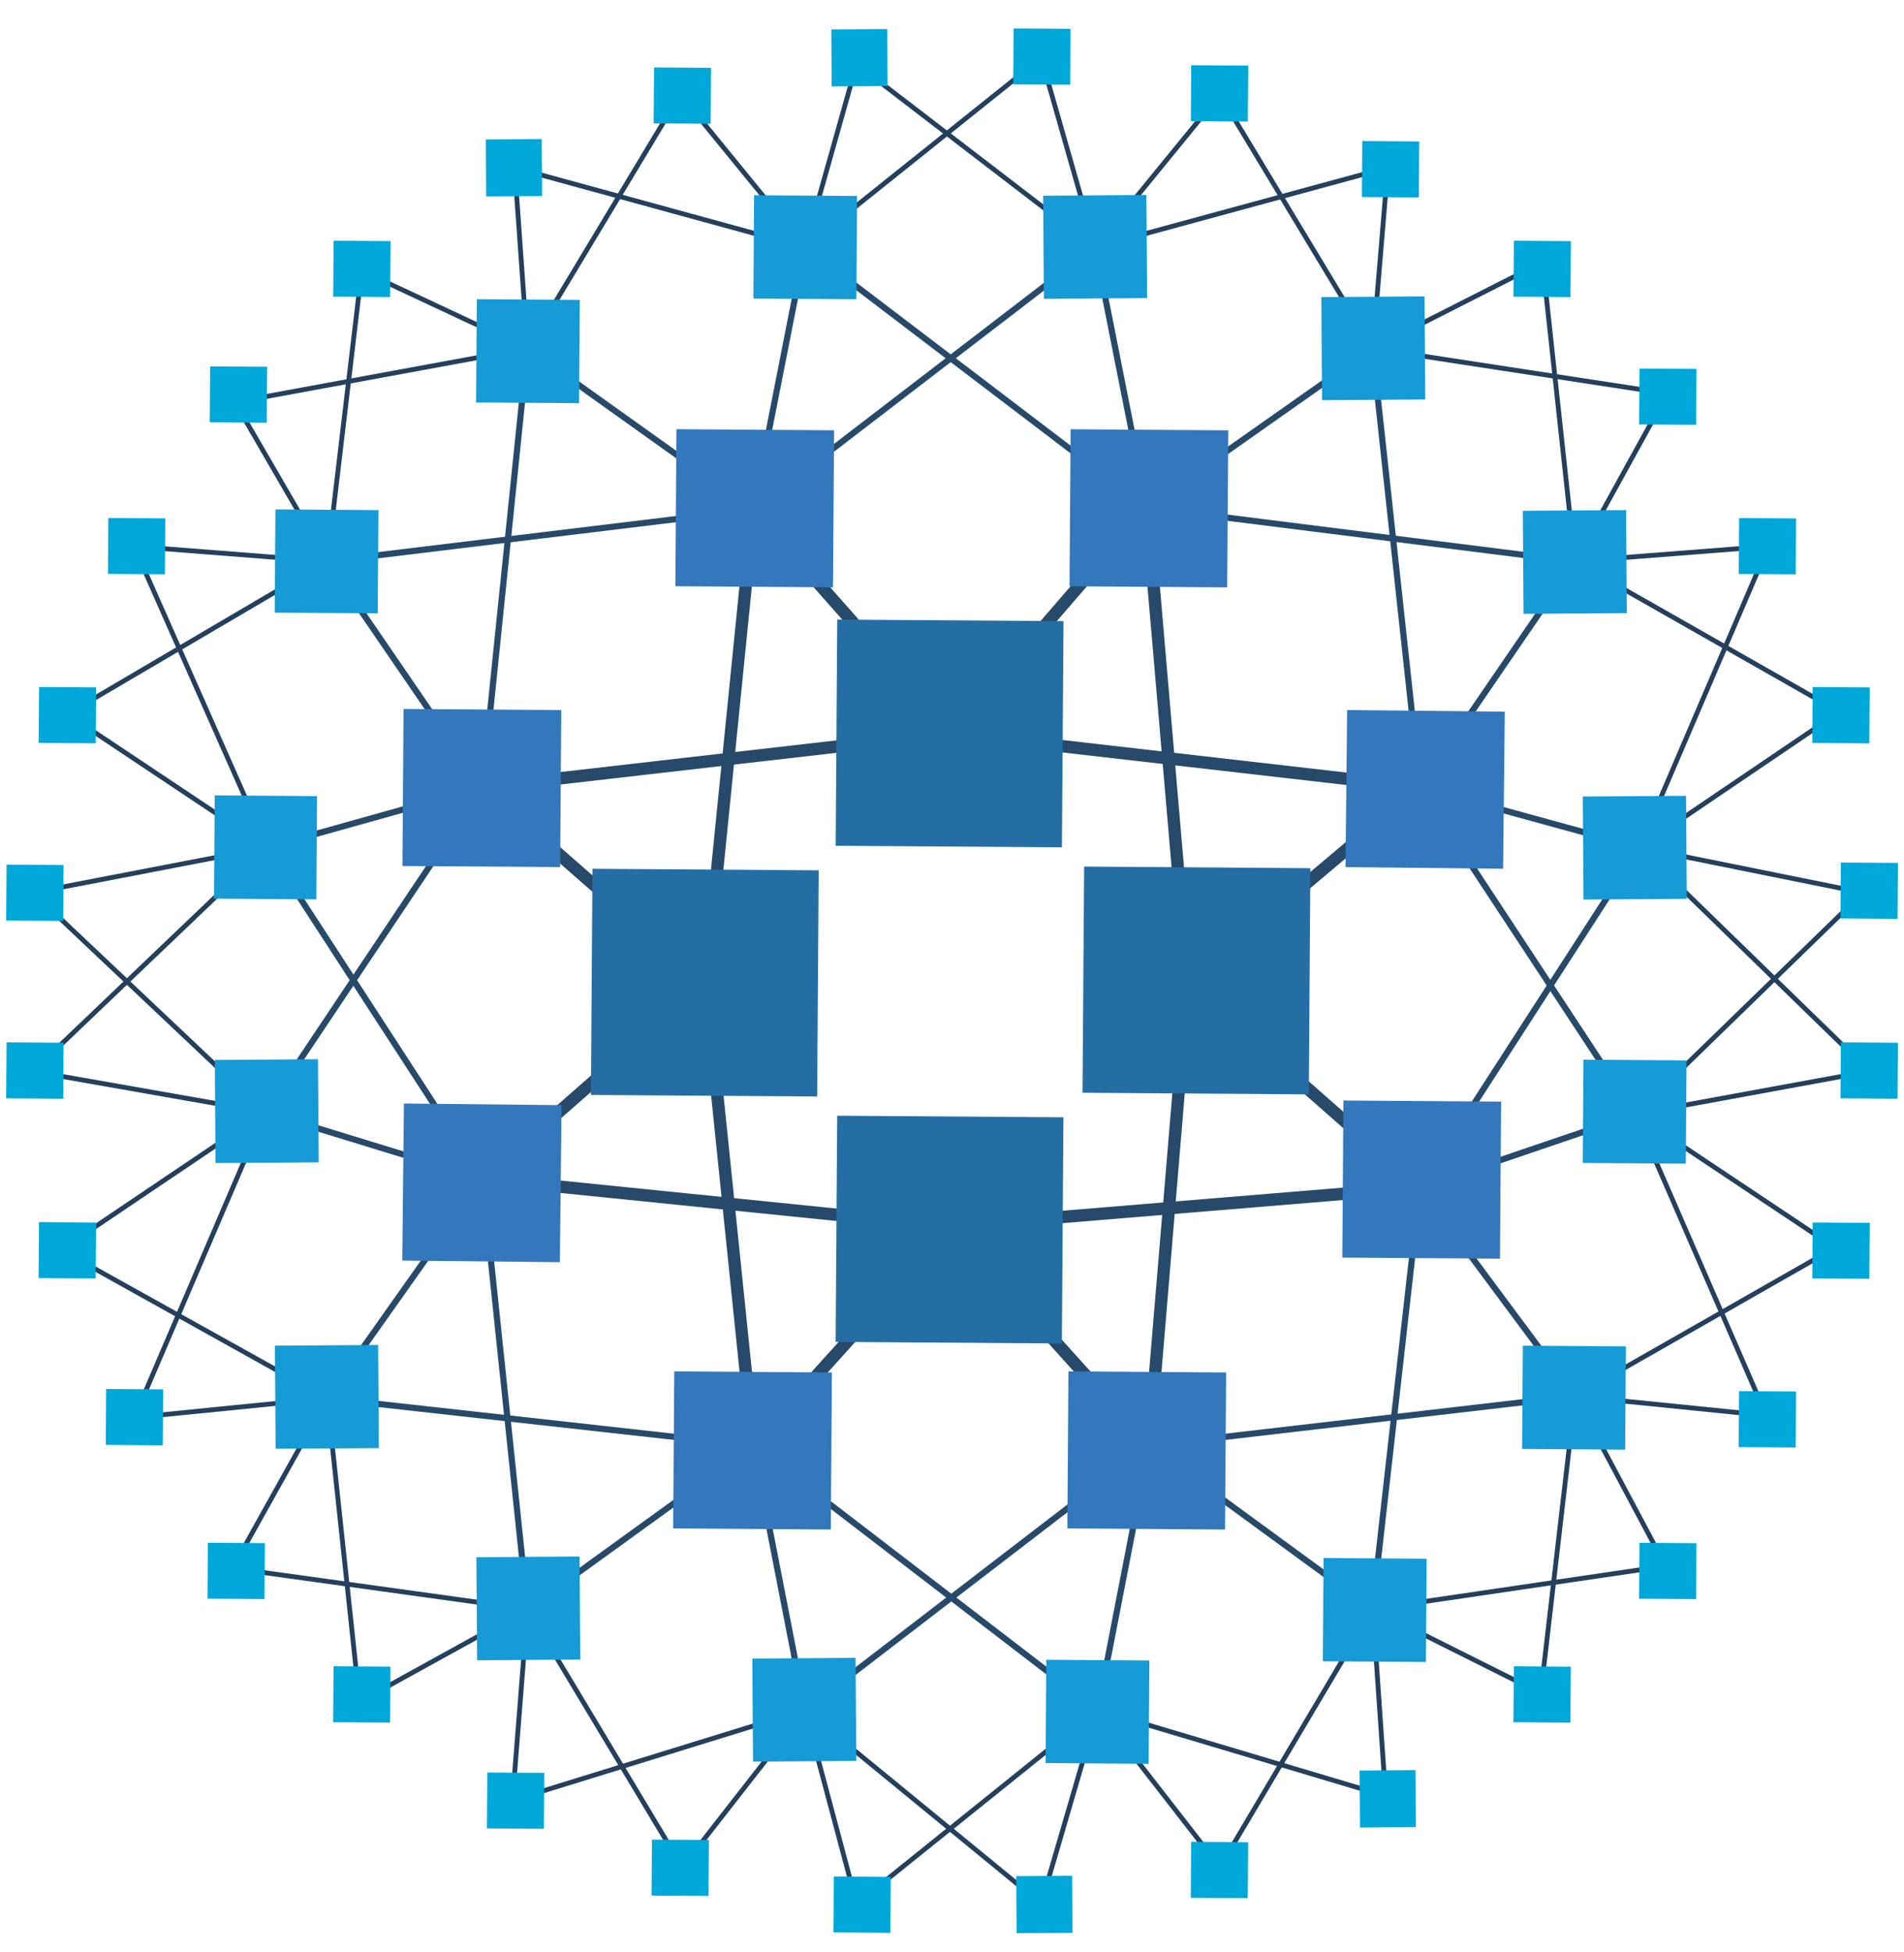 <svg width="40" height="41" viewBox="0 0 40 41" fill="none" xmlns="http://www.w3.org/2000/svg">
<g clip-path="url(#clip0_83_2498)">
<path d="M19.983 15.403L15.827 10.704" stroke="#284A6A" stroke-width="0.26" stroke-miterlimit="10"/>
<path d="M6.875 11.789L10.128 16.539" stroke="#284A6A" stroke-width="0.13" stroke-miterlimit="10"/>
<path d="M19.983 15.403L29.833 16.532M19.983 15.409L24.094 10.659L19.983 15.409ZM24.953 20.651L29.832 16.54L24.953 20.651ZM24.953 20.645L29.832 24.937L24.953 20.645ZM24.14 30.359L19.984 25.751L24.14 30.359ZM15.828 30.359L19.984 25.751L15.828 30.359ZM10.134 24.756L14.832 20.645L10.134 24.756ZM10.134 16.532L14.833 20.644L10.134 16.532ZM19.983 15.402L10.133 16.532L19.983 15.402Z" stroke="#284A6A" stroke-width="0.26" stroke-miterlimit="10"/>
<path d="M24.953 20.645L24.141 30.359M24.953 20.645L24.094 10.659L24.953 20.645Z" stroke="#284A6A" stroke-width="0.26" stroke-miterlimit="10"/>
<path d="M10.134 24.755L19.984 25.755M29.832 24.937L19.983 25.749L29.832 24.937Z" stroke="#284A6A" stroke-width="0.26" stroke-miterlimit="10"/>
<path d="M15.827 10.705L14.827 20.644M15.827 30.359L14.827 20.645L15.827 30.359Z" stroke="#284A6A" stroke-width="0.26" stroke-miterlimit="10"/>
<path d="M16.911 5.193L24.094 10.659M5.616 17.798L10.134 16.533L5.616 17.798ZM11.082 7.317L15.832 10.705L11.082 7.317ZM16.911 5.193L15.827 10.705L16.911 5.193Z" stroke="#284A6A" stroke-width="0.13" stroke-miterlimit="10"/>
<path d="M29.832 16.533L34.441 17.798M23.01 5.193L24.094 10.659L23.01 5.193ZM28.839 7.317L24.089 10.66L28.839 7.317ZM33.086 11.789L24.094 10.659L33.086 11.789ZM29.832 16.533L33.086 11.783L29.832 16.533Z" stroke="#284A6A" stroke-width="0.13" stroke-miterlimit="10"/>
<path d="M23.01 5.193L15.826 10.705M29.832 16.533L34.351 23.4L29.832 16.533Z" stroke="#284A6A" stroke-width="0.13" stroke-miterlimit="10"/>
<path d="M29.832 24.936L34.351 23.4M29.832 16.533L28.832 7.316L29.832 16.533Z" stroke="#284A6A" stroke-width="0.13" stroke-miterlimit="10"/>
<path d="M24.14 30.359L28.839 33.793M29.832 24.937L34.441 17.798L29.832 24.937ZM29.832 24.937L33.086 29.319L29.832 24.937ZM29.832 24.937L28.832 33.792L29.832 24.937Z" stroke="#284A6A" stroke-width="0.13" stroke-miterlimit="10"/>
<path d="M15.827 30.359L16.911 35.922M24.14 30.359L33.086 29.32L24.14 30.359ZM24.14 30.359L23.062 35.909L24.14 30.359ZM24.14 30.359L16.911 35.909L24.14 30.359Z" stroke="#284A6A" stroke-width="0.13" stroke-miterlimit="10"/>
<path d="M10.134 24.756L6.875 29.364M15.827 30.359L23.062 35.909L15.827 30.359ZM15.833 30.359L11.083 33.793L15.833 30.359ZM15.833 30.359L6.875 29.364L15.833 30.359Z" stroke="#284A6A" stroke-width="0.13" stroke-miterlimit="10"/>
<path d="M10.134 16.533L5.571 23.355M10.134 24.756L11.082 33.792L10.134 24.756ZM10.134 24.756L5.571 23.356L10.134 24.756Z" stroke="#284A6A" stroke-width="0.13" stroke-miterlimit="10"/>
<path d="M11.082 7.317L10.134 16.534M10.134 24.756L5.615 17.799L10.134 24.756Z" stroke="#284A6A" stroke-width="0.13" stroke-miterlimit="10"/>
<path d="M6.875 11.789L15.821 10.705" stroke="#284A6A" stroke-width="0.13" stroke-miterlimit="10"/>
<path d="M16.911 5.193L10.812 3.522M11.082 7.317L7.604 5.69L11.082 7.317ZM11.082 7.317L10.812 3.522L11.082 7.317Z" stroke="#24405D" stroke-width="0.101" stroke-miterlimit="10"/>
<path d="M23.01 5.193L17.995 1.347M16.911 5.193L14.291 1.985L16.911 5.193ZM16.911 5.193L17.995 1.347L16.911 5.193ZM11.082 7.317L14.29 1.985L11.082 7.317Z" stroke="#24405D" stroke-width="0.101" stroke-miterlimit="10"/>
<path d="M28.839 7.316L25.625 1.985M23.01 5.193L21.875 1.217L23.01 5.193ZM16.905 5.192L21.875 1.217L16.905 5.192ZM23.01 5.192L25.631 1.985L23.01 5.192Z" stroke="#24405D" stroke-width="0.101" stroke-miterlimit="10"/>
<path d="M28.839 7.317L35.028 8.265M28.839 7.317L29.155 3.522L28.839 7.317ZM23.01 5.193L29.154 3.521L23.01 5.193ZM28.839 7.317L32.401 5.509L28.839 7.317Z" stroke="#24405D" stroke-width="0.101" stroke-miterlimit="10"/>
<path d="M33.086 11.789L38.648 14.952M33.086 11.789L35.028 8.266L33.086 11.789ZM33.086 11.789L32.407 5.509L33.086 11.789ZM33.086 11.789L37.152 11.473L33.086 11.789Z" stroke="#24405D" stroke-width="0.101" stroke-miterlimit="10"/>
<path d="M34.35 23.4L39.139 18.747M34.441 17.798L37.151 11.473L34.441 17.798ZM34.441 17.798L38.642 14.952L34.441 17.798ZM34.441 17.798L39.139 18.747L34.441 17.798Z" stroke="#24405D" stroke-width="0.101" stroke-miterlimit="10"/>
<path d="M33.086 29.319L38.552 26.202M34.35 23.4L39.275 22.497L34.35 23.4ZM34.441 17.798L39.275 22.497L34.441 17.798ZM34.35 23.4L38.552 26.202L34.35 23.4Z" stroke="#24405D" stroke-width="0.101" stroke-miterlimit="10"/>
<path d="M33.092 29.319L32.369 35.554M33.086 29.319L37.107 29.725L33.086 29.319ZM34.357 23.4L37.107 29.725L34.357 23.4ZM33.092 29.319L34.989 32.882L33.092 29.319Z" stroke="#24405D" stroke-width="0.101" stroke-miterlimit="10"/>
<path d="M28.839 33.792L25.625 39.214M32.362 35.554L28.839 33.792L32.362 35.554ZM28.839 33.792L29.11 37.729L28.839 33.792ZM28.839 33.792L34.983 32.888L28.839 33.792Z" stroke="#24405D" stroke-width="0.101" stroke-miterlimit="10"/>
<path d="M23.062 35.909L18.003 39.975M23.062 35.909L25.625 39.207L23.062 35.909ZM23.062 35.909L29.117 37.717L23.062 35.909ZM23.062 35.909L21.875 39.975L23.062 35.909Z" stroke="#24405D" stroke-width="0.101" stroke-miterlimit="10"/>
<path d="M11.082 33.792L14.336 39.214M16.911 35.909L17.996 39.975L16.911 35.909ZM16.911 35.909L21.875 39.975L16.911 35.909ZM16.911 35.909L14.336 39.207L16.911 35.909Z" stroke="#24405D" stroke-width="0.101" stroke-miterlimit="10"/>
<path d="M6.875 29.364L7.553 35.735M16.911 35.909L10.768 37.807L16.911 35.909ZM11.082 33.792L10.766 37.813L11.082 33.792ZM11.082 33.792L7.559 35.734L11.082 33.792Z" stroke="#24405D" stroke-width="0.101" stroke-miterlimit="10"/>
<path d="M5.571 23.355L0.691 22.497M11.082 33.792L4.894 32.934L11.082 33.792ZM6.875 29.364L4.887 32.927L6.875 29.364ZM6.875 29.364L2.809 29.77L6.875 29.364ZM6.875 29.364L1.279 26.247L6.875 29.364ZM5.571 23.355L1.279 26.247L5.571 23.355Z" stroke="#24405D" stroke-width="0.101" stroke-miterlimit="10"/>
<path d="M5.616 17.798L0.691 22.497M5.571 23.355L2.821 29.771L5.571 23.355Z" stroke="#24405D" stroke-width="0.101" stroke-miterlimit="10"/>
<path d="M5.616 17.798L1.414 14.997M5.571 23.355L0.691 18.747L5.571 23.355Z" stroke="#24405D" stroke-width="0.101" stroke-miterlimit="10"/>
<path d="M5.616 17.798L2.814 11.473M5.616 17.798L0.691 18.747L5.616 17.798Z" stroke="#24405D" stroke-width="0.101" stroke-miterlimit="10"/>
<path d="M6.875 11.789L7.598 5.689M6.875 11.789L2.809 11.473L6.875 11.789ZM6.875 11.789L1.414 14.997L6.875 11.789ZM6.875 11.789L4.937 8.447L6.875 11.789Z" stroke="#24405D" stroke-width="0.101" stroke-miterlimit="10"/>
<path d="M11.082 7.317L4.938 8.447" stroke="#24405D" stroke-width="0.101" stroke-miterlimit="10"/>
<path d="M12.414 22.994L12.447 18.244L17.2 18.277L17.167 23.027L12.414 22.994ZM17.556 17.761L17.589 13.011L22.343 13.044L22.309 17.794L17.556 17.761ZM17.555 28.18L17.588 23.43L22.341 23.463L22.308 28.213L17.555 28.18ZM22.742 22.948L22.776 18.198L27.529 18.232L27.496 22.982L22.742 22.948Z" fill="#256EA5"/>
<path d="M22.469 12.312L22.492 9.014L25.804 9.037L25.781 12.335L22.469 12.312ZM14.188 12.311L14.211 9.013L17.523 9.036L17.5 12.334L14.188 12.311ZM8.455 18.186L8.478 14.888L11.791 14.911L11.768 18.209L8.455 18.186ZM8.451 26.472L8.486 23.174L11.797 23.208L11.762 26.506L8.451 26.472ZM28.2 26.409L28.223 23.111L31.536 23.134L31.512 26.432L28.2 26.409ZM28.267 18.209L28.301 14.911L31.613 14.945L31.578 18.244L28.267 18.209Z" fill="#3378BC"/>
<path d="M5.771 12.866L5.786 10.697L7.95 10.712L7.935 12.88L5.771 12.866ZM10.002 8.452L10.017 6.283L12.181 6.298L12.166 8.467L10.002 8.452ZM15.827 6.269L15.842 4.1L18.006 4.115L17.991 6.284L15.827 6.269ZM4.496 18.872L4.511 16.703L6.661 16.718L6.646 18.887L4.496 18.872ZM31.992 10.727L34.161 10.712L34.176 12.876L32.007 12.891L31.992 10.727ZM27.759 6.239L29.927 6.224L29.942 8.389L27.774 8.404L27.759 6.239ZM21.915 4.11L24.084 4.095L24.099 6.26L21.93 6.275L21.915 4.11ZM33.252 16.727L35.421 16.712L35.436 18.876L33.267 18.891L33.252 16.727Z" fill="#169BD6"/>
<path d="M14.142 32.097L14.165 28.799L17.477 28.822L17.454 32.12L14.142 32.097ZM22.423 32.097L22.446 28.799L25.759 28.822L25.736 32.12L22.423 32.097Z" fill="#3378BC"/>
<path d="M31.977 30.428L31.992 28.259L34.157 28.274L34.142 30.443L31.977 30.428ZM27.791 34.887L27.806 32.718L29.971 32.733L29.956 34.902L27.791 34.887ZM21.966 37.024L21.981 34.855L24.146 34.87L24.131 37.039L21.966 37.024ZM33.251 24.422L33.266 22.253L35.431 22.268L35.416 24.437L33.251 24.422ZM5.775 28.259L7.944 28.244L7.959 30.409L5.79 30.424L5.775 28.259ZM10.008 32.702L12.176 32.687L12.191 34.851L10.023 34.866L10.008 32.702ZM15.805 34.83L17.974 34.815L17.989 36.979L15.82 36.994L15.805 34.83ZM4.513 22.259L6.681 22.244L6.696 24.409L4.528 24.424L4.513 22.259Z" fill="#169BD6"/>
<path d="M36.528 12.054L36.536 10.879L37.733 10.887L37.725 12.062L36.528 12.054Z" fill="#00A8DA"/>
<path d="M38.074 15.603L38.082 14.428L39.279 14.436L39.271 15.611L38.074 15.603Z" fill="#00A8DA"/>
<path d="M34.435 8.914L34.443 7.739L35.641 7.747L35.633 8.922L34.435 8.914Z" fill="#00A8DA"/>
<path d="M7 6.23L7.008 5.055L8.206 5.063L8.197 6.238L7 6.23Z" fill="#00A8DA"/>
<path d="M0.129 19.332L0.138 18.157L1.335 18.165L1.327 19.34L0.129 19.332Z" fill="#00A8DA"/>
<path d="M31.796 6.23L31.804 5.055L33.002 5.064L32.994 6.239L31.796 6.23Z" fill="#00A8DA"/>
<path d="M0.812 15.602L0.821 14.427L2.018 14.435L2.01 15.61L0.812 15.602Z" fill="#00A8DA"/>
<path d="M13.732 2.591L13.741 1.416L14.938 1.424L14.93 2.599L13.732 2.591Z" fill="#00A8DA"/>
<path d="M2.268 12.053L2.276 10.878L3.473 10.886L3.465 12.061L2.268 12.053Z" fill="#00A8DA"/>
<path d="M4.406 8.869L4.414 7.694L5.612 7.702L5.604 8.877L4.406 8.869Z" fill="#00A8DA"/>
<path d="M10.206 2.928L11.381 2.92L11.389 4.117L10.214 4.125L10.206 2.928ZM17.464 0.618L18.639 0.61L18.647 1.807L17.472 1.815L17.464 0.618Z" fill="#00A8DA"/>
<path d="M28.611 4.137L28.619 2.962L29.816 2.971L29.808 4.146L28.611 4.137Z" fill="#00A8DA"/>
<path d="M38.666 19.288L38.674 18.113L39.872 18.121L39.864 19.296L38.666 19.288Z" fill="#00A8DA"/>
<path d="M21.286 1.772L21.294 0.597L22.491 0.605L22.483 1.78L21.286 1.772Z" fill="#00A8DA"/>
<path d="M25.017 2.545L25.025 1.37L26.223 1.378L26.214 2.553L25.017 2.545Z" fill="#00A8DA"/>
<path d="M31.795 36.167L31.803 34.992L33.001 35.001L32.992 36.176L31.795 36.167Z" fill="#00A8DA"/>
<path d="M38.666 23.064L38.674 21.889L39.872 21.897L39.864 23.072L38.666 23.064Z" fill="#00A8DA"/>
<path d="M6.999 36.167L7.007 34.992L8.204 35L8.196 36.175L6.999 36.167Z" fill="#00A8DA"/>
<path d="M38.074 26.847L38.082 25.672L39.279 25.68L39.271 26.855L38.074 26.847Z" fill="#00A8DA"/>
<path d="M25.016 39.853L25.024 38.678L26.221 38.686L26.213 39.861L25.016 39.853Z" fill="#00A8DA"/>
<path d="M36.527 30.389L36.535 29.214L37.733 29.222L37.724 30.397L36.527 30.389Z" fill="#00A8DA"/>
<path d="M34.434 33.574L34.443 32.399L35.64 32.407L35.632 33.582L34.434 33.574Z" fill="#00A8DA"/>
<path d="M28.562 37.181L29.738 37.172L29.746 38.37L28.571 38.378L28.562 37.181ZM21.349 39.399L22.524 39.391L22.532 40.589L21.357 40.597L21.349 39.399Z" fill="#00A8DA"/>
<path d="M10.229 38.397L10.238 37.222L11.435 37.23L11.427 38.405L10.229 38.397Z" fill="#00A8DA"/>
<path d="M2.222 30.343L2.23 29.168L3.427 29.176L3.419 30.351L2.222 30.343Z" fill="#00A8DA"/>
<path d="M0.811 26.84L0.819 25.665L2.017 25.673L2.009 26.848L0.811 26.84Z" fill="#00A8DA"/>
<path d="M4.359 33.573L4.367 32.398L5.565 32.406L5.557 33.581L4.359 33.573Z" fill="#00A8DA"/>
<path d="M0.129 23.064L0.138 21.889L1.335 21.897L1.327 23.072L0.129 23.064Z" fill="#00A8DA"/>
<path d="M17.509 40.581L17.517 39.406L18.714 39.414L18.706 40.589L17.509 40.581Z" fill="#00A8DA"/>
<path d="M13.688 39.807L13.696 38.632L14.893 38.64L14.885 39.815L13.688 39.807Z" fill="#00A8DA"/>
</g>
<defs>
<clipPath id="clip0_83_2498">
<rect width="40" height="40" fill="white" transform="translate(0 0.597)"/>
</clipPath>
</defs>
</svg>
